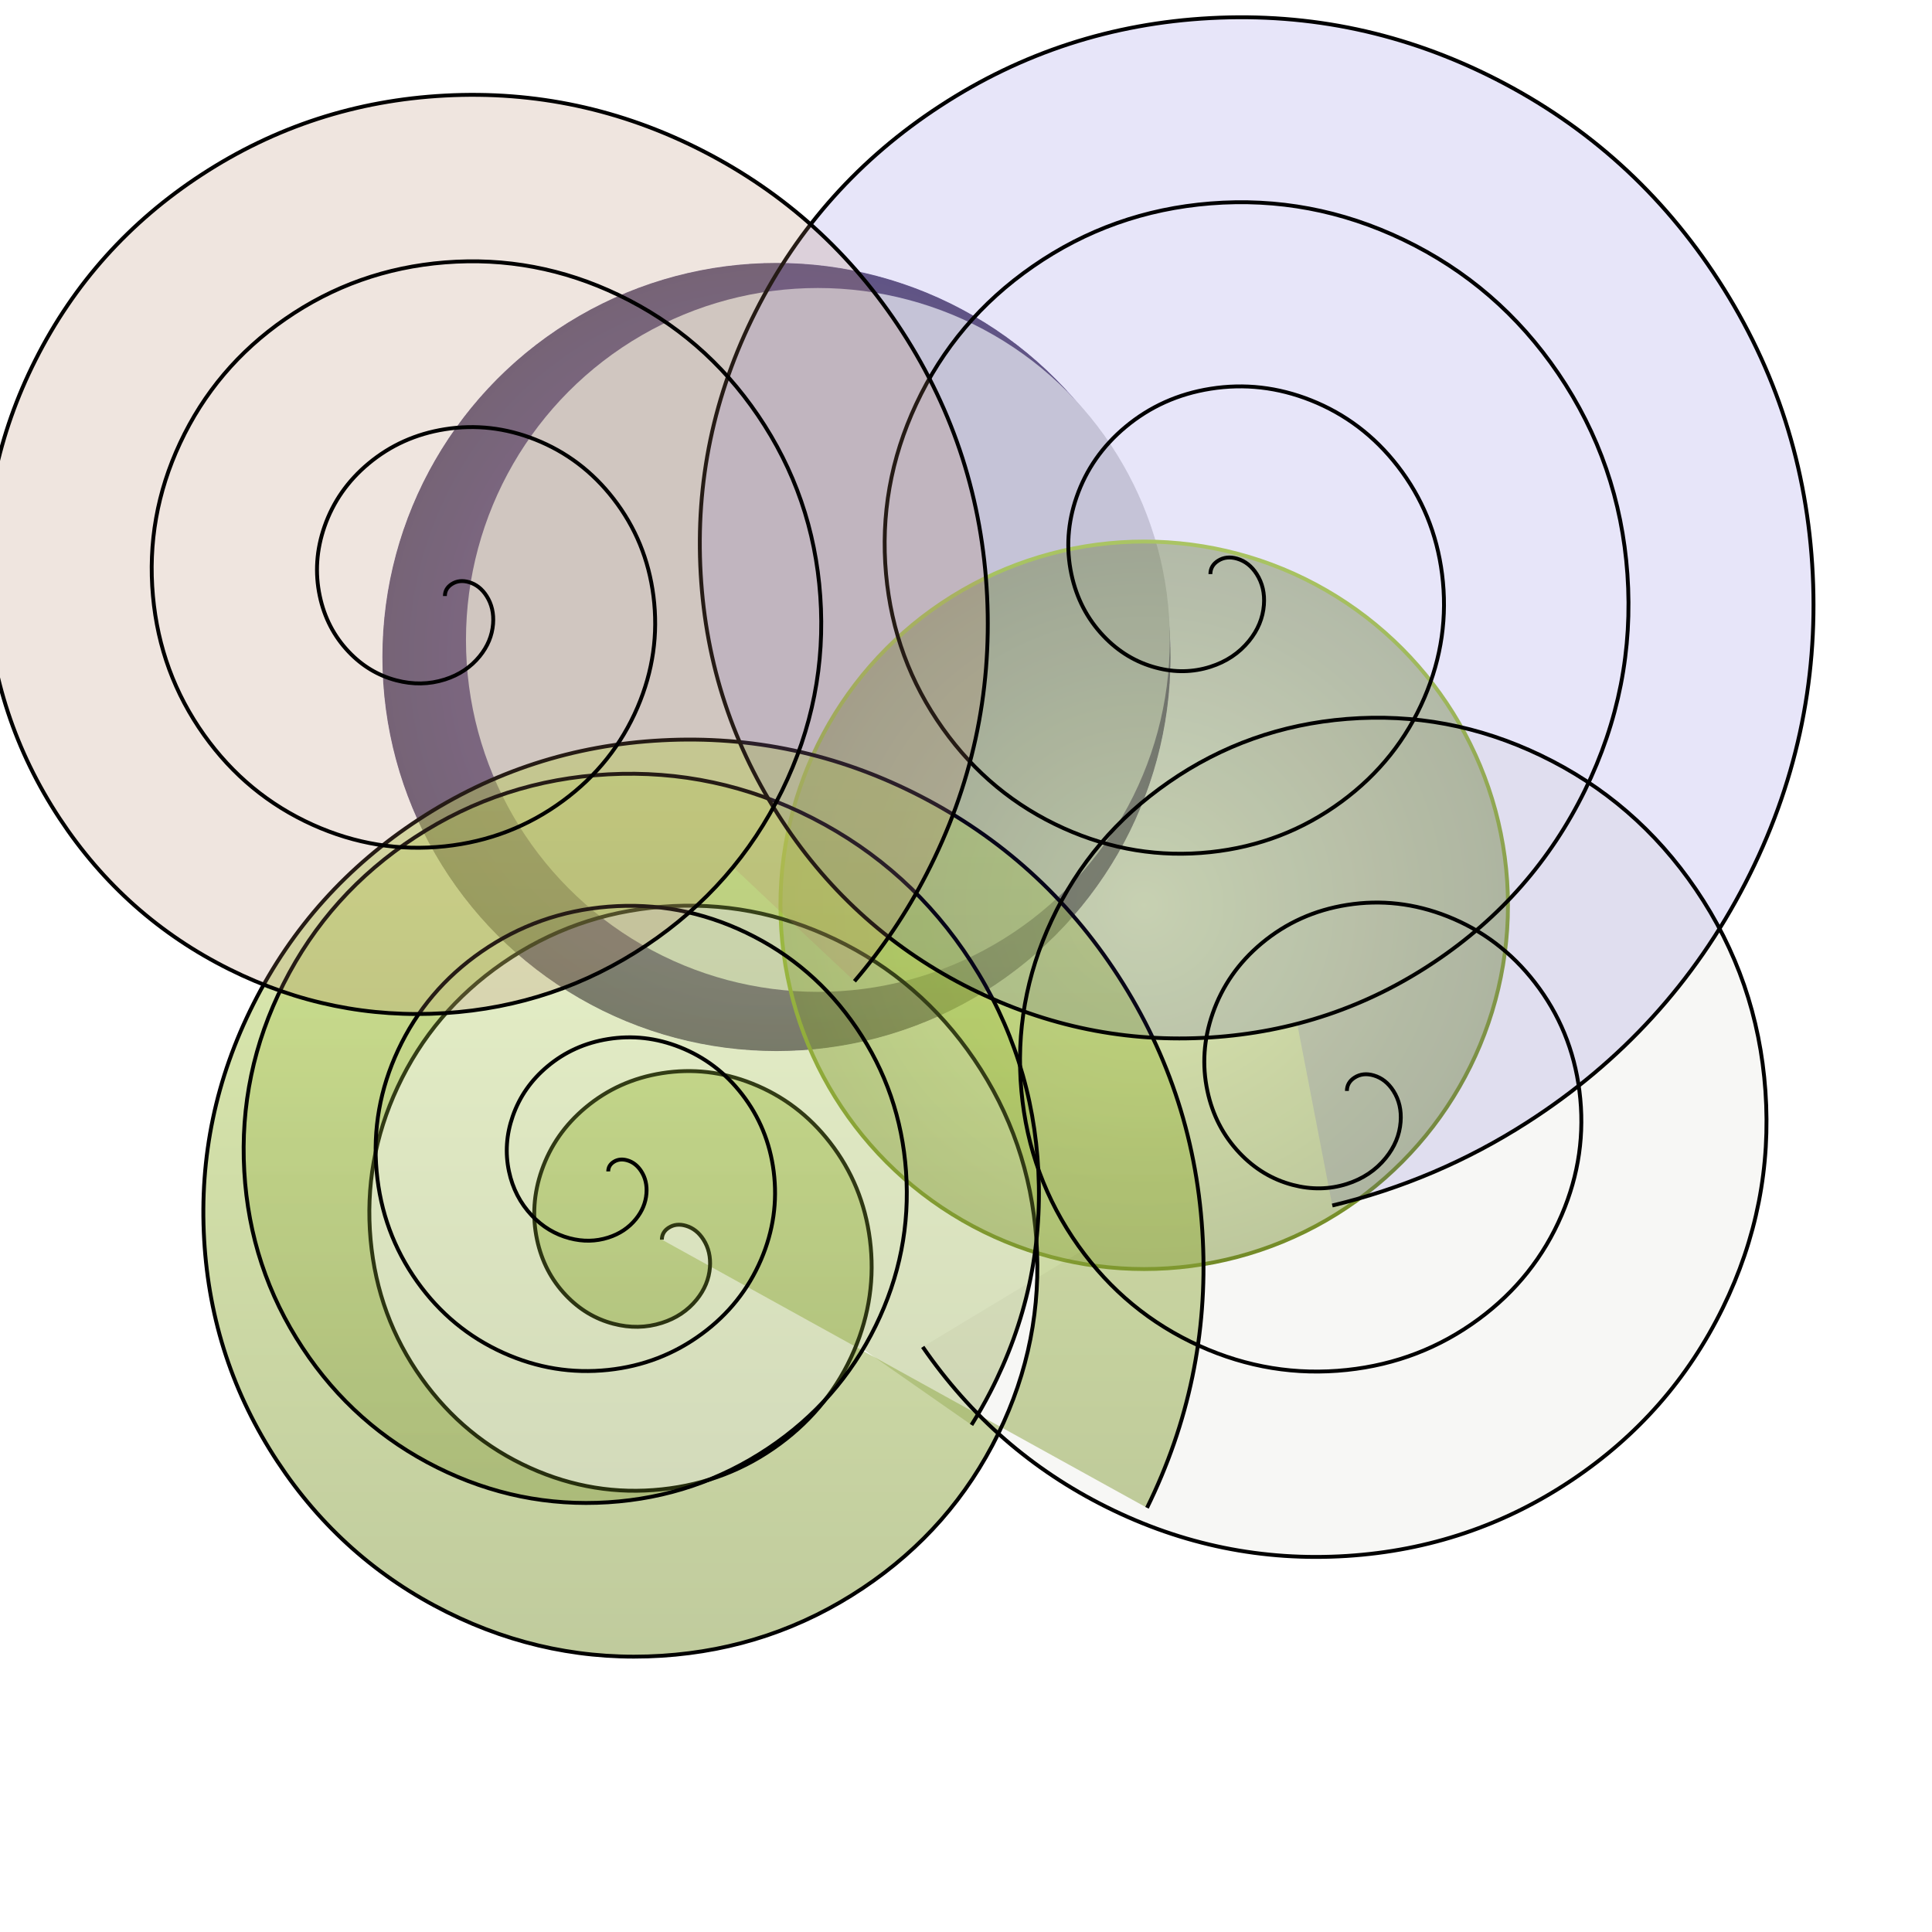 <?xml version="1.0" encoding="utf-8"?>
<svg viewBox="0 0 500 500" xmlns="http://www.w3.org/2000/svg" xmlns:bx="https://boxy-svg.com">
  <defs>
    <filter id="drop-shadow-filter-0" x="-500%" y="-500%" width="1000%" height="1000%" bx:preset="drop-shadow 1 10 10 20 1 rgba(0,0,0,0.3)">
      <feGaussianBlur in="SourceAlpha" stdDeviation="20"/>
      <feOffset dx="10" dy="10"/>
      <feComponentTransfer result="offsetblur">
        <feFuncA id="spread-ctrl" type="linear" slope="2"/>
      </feComponentTransfer>
      <feFlood flood-color="rgba(0,0,0,0.3)"/>
      <feComposite in2="offsetblur" operator="in"/>
      <feMerge>
        <feMergeNode/>
        <feMergeNode in="SourceGraphic"/>
      </feMerge>
    </filter>
    <linearGradient gradientUnits="userSpaceOnUse" x1="286.12" y1="130.148" x2="286.12" y2="318.432" id="gradient-0">
      <stop offset="0" style="stop-color: #bada55"/>
      <stop offset="1" style="stop-color: #758d29"/>
    </linearGradient>
    <radialGradient gradientUnits="userSpaceOnUse" cx="286.12" cy="224.29" r="94.142" id="gradient-2">
      <stop offset="0" style="stop-color: #bada55"/>
      <stop offset="1" style="stop-color: #758d29"/>
    </radialGradient>
    <radialGradient gradientUnits="userSpaceOnUse" cx="200.946" cy="170.032" r="101.984" id="gradient-3" spreadMethod="repeat">
      <stop offset="0" style="stop-color: rgba(87, 56, 146, 1)"/>
      <stop offset="1" style="stop-color: rgba(43, 28, 72, 1)"/>
    </radialGradient>
    <linearGradient gradientUnits="userSpaceOnUse" x1="183.629" y1="237.469" x2="183.629" y2="426.19" id="gradient-4" spreadMethod="repeat" gradientTransform="matrix(1, 0, 0, 1, -17.666, -37.224)">
      <stop offset="0" style="stop-color: #bada55"/>
      <stop offset="1" style="stop-color: #758d29"/>
    </linearGradient>
    <linearGradient gradientUnits="userSpaceOnUse" x1="182.046" y1="191.402" x2="182.046" y2="428.738" id="gradient-1">
      <stop offset="0" style="stop-color: #bada55"/>
      <stop offset="1" style="stop-color: #758d29"/>
    </linearGradient>
  </defs>
  <circle style="fill: url(#gradient-3); paint-order: stroke markers; fill-opacity: 0.72;" cx="200.946" cy="170.032" r="101.984"/>
  <circle style="fill: rgb(216, 216, 216);" cx="211.672" cy="165.615" r="91.079"/>
  <circle style="filter: url(#drop-shadow-filter-0); stroke: url(#gradient-0); paint-order: fill; fill-opacity: 0.43; fill: url(#gradient-2);" cx="286.12" cy="224.29" r="94.142"/>
  <path d="M 171.293 320.82 Q 171.293 318.849 173.088 317.711 Q 175.005 316.497 177.51 317.23 Q 180.296 318.046 182.062 320.82 Q 184.046 323.937 183.728 327.999 Q 183.372 332.542 180.267 336.364 Q 176.828 340.596 171.293 342.358 Q 165.224 344.29 158.729 342.581 Q 151.673 340.725 146.423 335.178 Q 140.765 329.2 138.986 320.82 Q 137.082 311.848 140.206 302.872 Q 143.531 293.317 151.55 286.624 Q 160.044 279.535 171.293 277.745 Q 183.157 275.856 194.626 280.407 Q 206.676 285.188 214.815 295.693 Q 223.339 306.694 225.137 320.82 Q 227.016 335.572 221.032 349.537 Q 214.8 364.084 201.805 373.668 Q 188.299 383.629 171.293 385.433 Q 153.654 387.305 137.192 379.885 Q 120.148 372.204 109.119 356.716 Q 97.72 340.708 95.911 320.82 Q 94.044 300.295 102.902 281.334 Q 112.029 261.794 130.012 249.32 Q 148.521 236.481 171.293 234.669 Q 194.703 232.806 216.163 243.102 Q 238.201 253.676 252.119 274.155 Q 266.398 295.165 268.213 320.82 Q 270.073 347.116 258.337 371.075 Q 246.318 395.61 223.342 410.972 Q 199.833 426.692 171.293 428.509 Q 142.111 430.366 115.654 417.19 Q 88.62 403.726 71.815 378.254 Q 54.654 352.244 52.836 320.82 Q 50.98 288.753 65.597 259.796 Q 80.505 230.265 108.475 212.015 Q 136.984 193.414 171.293 191.594 Q 206.245 189.739 237.701 205.798 Q 269.731 222.15 289.424 252.617 Q 309.467 283.626 311.288 320.82 Q 313.072 357.239 296.846 390.22" style="stroke: black; fill-rule: evenodd; fill: url(#gradient-1); fill-opacity: 0.46;" bx:shape="spiral 171.293 320.82 0 143.457 0 1198.932 1@728b02bf"/>
  <path d="M 157.413 303.154 Q 157.413 301.587 158.84 300.682 Q 160.364 299.716 162.357 300.3 Q 164.572 300.948 165.976 303.154 Q 167.554 305.632 167.301 308.863 Q 167.018 312.475 164.549 315.514 Q 161.814 318.879 157.413 320.28 Q 152.587 321.816 147.423 320.457 Q 141.812 318.981 137.638 314.571 Q 133.138 309.818 131.724 303.154 Q 130.21 296.02 132.694 288.882 Q 135.338 281.285 141.714 275.963 Q 148.468 270.326 157.413 268.902 Q 166.847 267.401 175.966 271.019 Q 185.548 274.821 192.02 283.174 Q 198.798 291.922 200.228 303.154 Q 201.722 314.884 196.964 325.989 Q 192.008 337.556 181.675 345.177 Q 170.936 353.097 157.413 354.532 Q 143.387 356.02 130.297 350.121 Q 116.744 344.013 107.974 331.697 Q 98.91 318.969 97.472 303.154 Q 95.988 286.833 103.031 271.756 Q 110.289 256.218 124.588 246.3 Q 139.306 236.091 157.413 234.65 Q 176.028 233.169 193.092 241.356 Q 210.616 249.764 221.683 266.048 Q 233.037 282.754 234.48 303.154 Q 235.959 324.064 226.627 343.115 Q 217.07 362.625 198.801 374.84 Q 180.107 387.339 157.413 388.784 Q 134.209 390.261 113.171 379.784 Q 91.675 369.078 78.311 348.823 Q 64.666 328.141 63.22 303.154 Q 61.744 277.655 73.367 254.63 Q 85.221 231.148 107.462 216.637 Q 130.132 201.845 157.413 200.398 Q 185.206 198.923 210.218 211.693 Q 235.687 224.695 251.346 248.922 Q 267.284 273.579 268.732 303.154 Q 270.206 333.241 256.29 360.241 Q 254.04 364.606 251.42 368.768" style="stroke: black; fill: url(#gradient-4); fill-opacity: 0.32;" bx:shape="spiral 157.413 303.154 0 114.641 0 1204.914 1@2f50b2a3"/>
  <path d="M 313.249 148.58 Q 313.249 146.385 315.248 145.118 Q 317.382 143.766 320.172 144.583 Q 323.274 145.491 325.24 148.58 Q 327.45 152.05 327.096 156.574 Q 326.699 161.633 323.242 165.888 Q 319.413 170.601 313.249 172.563 Q 306.491 174.714 299.259 172.811 Q 291.402 170.744 285.556 164.569 Q 279.255 157.912 277.275 148.58 Q 275.155 138.589 278.633 128.594 Q 282.335 117.955 291.265 110.502 Q 300.723 102.608 313.249 100.614 Q 326.46 98.512 339.23 103.579 Q 352.649 108.903 361.712 120.6 Q 371.203 132.851 373.206 148.58 Q 375.298 165.007 368.635 180.557 Q 361.695 196.756 347.225 207.428 Q 332.186 218.519 313.249 220.529 Q 293.608 222.613 275.276 214.351 Q 256.298 205.798 244.016 188.551 Q 231.323 170.726 229.309 148.58 Q 227.231 125.725 237.093 104.611 Q 247.257 82.852 267.282 68.963 Q 287.892 54.666 313.249 52.649 Q 339.317 50.574 363.213 62.039 Q 387.753 73.813 403.251 96.617 Q 419.151 120.012 421.172 148.58 Q 423.243 177.861 410.175 204.54 Q 396.791 231.861 371.208 248.967 Q 345.029 266.471 313.249 268.494 Q 280.755 270.563 251.293 255.89 Q 221.191 240.899 202.477 212.534 Q 183.369 183.572 181.343 148.58 Q 179.277 112.873 195.554 80.629 Q 212.154 47.745 243.299 27.423 Q 275.045 6.71 313.249 4.683 Q 352.169 2.618 387.196 20.5 Q 422.862 38.708 444.791 72.634 Q 467.109 107.164 469.137 148.58 Q 471.201 190.713 451.714 228.523 Q 431.898 266.97 395.19 290.507 Q 371.867 305.461 344.796 311.987" style="stroke: black; fill-opacity: 0.12; fill: rgb(55, 41, 204);" bx:shape="spiral 313.249 148.58 0 166.424 0 1249.073 1@0742a0cb"/>
  <path d="M 115.142 154.259 Q 115.142 152.283 116.941 151.143 Q 118.862 149.926 121.374 150.661 Q 124.166 151.479 125.936 154.259 Q 127.924 157.383 127.606 161.455 Q 127.249 166.008 124.137 169.838 Q 120.69 174.081 115.142 175.847 Q 109.059 177.783 102.549 176.07 Q 95.477 174.21 90.215 168.651 Q 84.543 162.659 82.761 154.259 Q 80.852 145.266 83.983 136.269 Q 87.316 126.693 95.353 119.984 Q 103.867 112.878 115.142 111.084 Q 127.033 109.191 138.528 113.752 Q 150.607 118.545 158.764 129.074 Q 167.308 140.101 169.111 154.259 Q 170.993 169.045 164.996 183.042 Q 158.749 197.623 145.724 207.229 Q 132.188 217.213 115.142 219.022 Q 97.463 220.897 80.962 213.461 Q 63.879 205.762 52.824 190.238 Q 41.399 174.193 39.586 154.259 Q 37.715 133.687 46.592 114.682 Q 55.741 95.096 73.766 82.594 Q 92.318 69.725 115.142 67.909 Q 138.607 66.042 160.116 76.362 Q 182.205 86.96 196.155 107.486 Q 210.467 128.544 212.286 154.259 Q 214.15 180.616 202.387 204.63 Q 190.34 229.222 167.312 244.62 Q 143.748 260.375 115.142 262.197 Q 85.893 264.059 59.374 250.852 Q 32.278 237.357 15.434 211.826 Q -1.766 185.756 -3.589 154.259 Q -5.449 122.118 9.202 93.094 Q 24.144 63.495 52.178 45.203 Q 80.754 26.558 115.142 24.734 Q 150.175 22.875 181.704 38.971 Q 213.807 55.361 233.546 85.899 Q 253.635 116.979 255.461 154.259 Q 257.318 192.184 239.778 226.217 Q 232.087 241.139 221.136 253.944" style="stroke: black; fill: rgb(180, 131, 101); fill-opacity: 0.21;" bx:shape="spiral 115.142 154.259 0 145.505 0 1213.243 1@225f5b28"/>
  <path d="M 348.58 282.334 Q 348.58 280.131 350.586 278.86 Q 352.728 277.503 355.528 278.323 Q 358.641 279.234 360.614 282.334 Q 362.832 285.817 362.476 290.357 Q 362.079 295.433 358.609 299.704 Q 354.766 304.434 348.58 306.403 Q 341.798 308.561 334.54 306.652 Q 326.654 304.578 320.788 298.38 Q 314.464 291.699 312.477 282.334 Q 310.349 272.307 313.84 262.277 Q 317.555 251.6 326.517 244.12 Q 336.009 236.197 348.58 234.197 Q 361.838 232.087 374.654 237.172 Q 388.121 242.515 397.216 254.254 Q 406.742 266.548 408.752 282.334 Q 410.851 298.82 404.164 314.426 Q 397.199 330.682 382.677 341.392 Q 367.585 352.524 348.58 354.54 Q 328.869 356.631 310.471 348.34 Q 291.425 339.756 279.1 322.448 Q 266.361 304.56 264.34 282.334 Q 262.254 259.397 272.152 238.208 Q 282.352 216.371 302.448 202.432 Q 323.132 188.084 348.58 186.059 Q 374.742 183.977 398.723 195.484 Q 423.351 207.3 438.904 230.185 Q 454.861 253.664 456.889 282.334 Q 458.968 311.72 445.852 338.494 Q 432.421 365.913 406.746 383.08 Q 380.474 400.647 348.58 402.677 Q 315.969 404.753 286.403 390.028 Q 257.371 375.57 238.802 348.58" style="stroke: black; fill-opacity: 0.04; fill: rgb(59, 69, 23);" bx:shape="spiral 348.58 282.334 0 128.218 0 958.891 1@cf5816e9"/>
</svg>